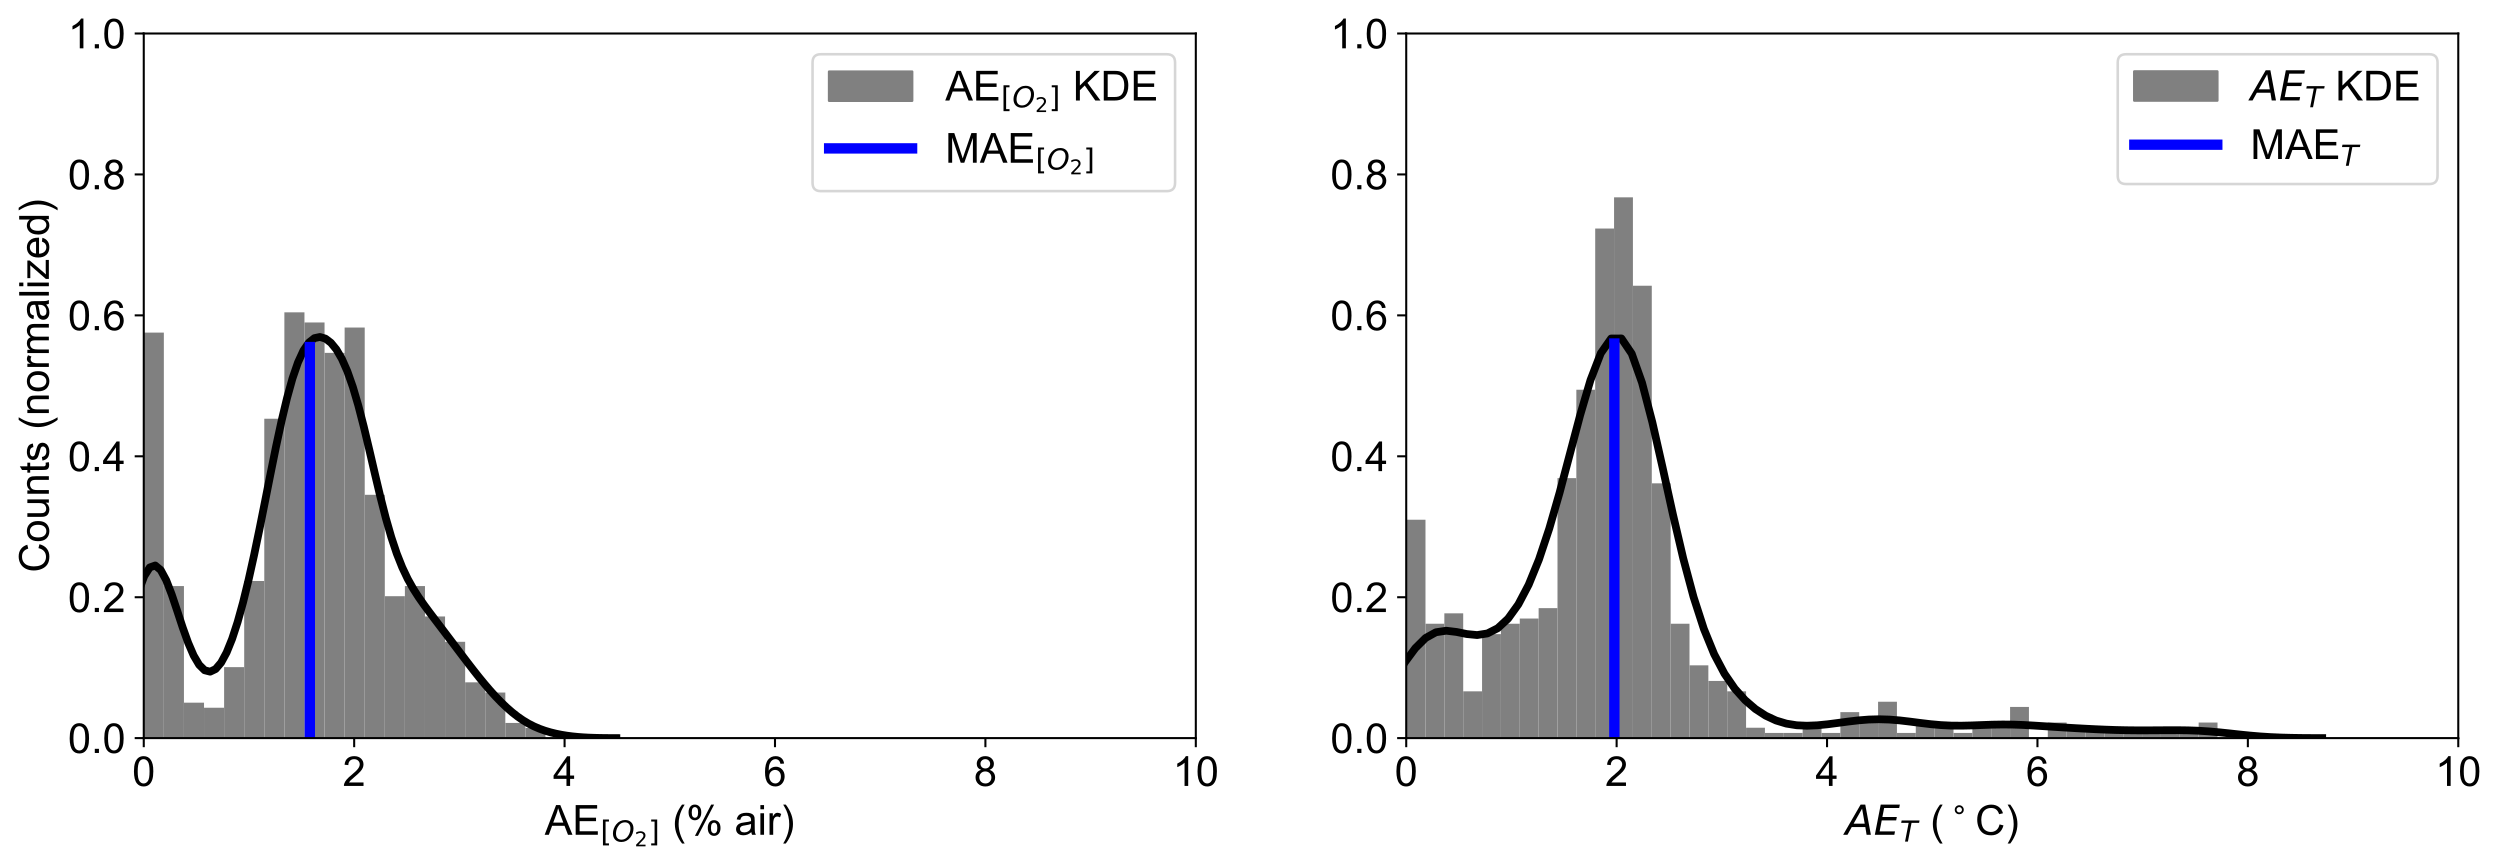 <?xml version="1.0" encoding="utf-8" standalone="no"?>
<!DOCTYPE svg PUBLIC "-//W3C//DTD SVG 1.1//EN"
  "http://www.w3.org/Graphics/SVG/1.1/DTD/svg11.dtd">
<!-- Created with matplotlib (https://matplotlib.org/) -->
<svg height="333.719pt" version="1.1" viewBox="0 0 964.352 333.719" width="964.352pt" xmlns="http://www.w3.org/2000/svg" xmlns:xlink="http://www.w3.org/1999/xlink">
 <defs>
  <style type="text/css">
*{stroke-linecap:butt;stroke-linejoin:round;white-space:pre;}
  </style>
 </defs>
 <g id="figure_1">
  <g id="patch_1">
   <path d="M 0 333.719 
L 964.352 333.719 
L 964.352 0 
L 0 0 
z
" style="fill:#ffffff;"/>
  </g>
  <g id="axes_1">
   <g id="patch_2">
    <path d="M 55.455 284.726 
L 461.273 284.726 
L 461.273 12.926 
L 55.455 12.926 
z
" style="fill:#ffffff;"/>
   </g>
   <g id="patch_3">
    <path clip-path="url(#pc3234a8d97)" d="M 55.455 284.726 
L 63.203 284.726 
L 63.203 128.289 
L 55.455 128.289 
z
" style="fill:#808080;"/>
   </g>
   <g id="patch_4">
    <path clip-path="url(#pc3234a8d97)" d="M 63.203 284.726 
L 70.951 284.726 
L 70.951 226.062 
L 63.203 226.062 
z
" style="fill:#808080;"/>
   </g>
   <g id="patch_5">
    <path clip-path="url(#pc3234a8d97)" d="M 70.951 284.726 
L 78.7 284.726 
L 78.7 271.038 
L 70.951 271.038 
z
" style="fill:#808080;"/>
   </g>
   <g id="patch_6">
    <path clip-path="url(#pc3234a8d97)" d="M 78.7 284.726 
L 86.448 284.726 
L 86.448 272.993 
L 78.7 272.993 
z
" style="fill:#808080;"/>
   </g>
   <g id="patch_7">
    <path clip-path="url(#pc3234a8d97)" d="M 86.448 284.726 
L 94.196 284.726 
L 94.196 257.35 
L 86.448 257.35 
z
" style="fill:#808080;"/>
   </g>
   <g id="patch_8">
    <path clip-path="url(#pc3234a8d97)" d="M 94.196 284.726 
L 101.944 284.726 
L 101.944 224.107 
L 94.196 224.107 
z
" style="fill:#808080;"/>
   </g>
   <g id="patch_9">
    <path clip-path="url(#pc3234a8d97)" d="M 101.944 284.726 
L 109.692 284.726 
L 109.692 161.532 
L 101.944 161.532 
z
" style="fill:#808080;"/>
   </g>
   <g id="patch_10">
    <path clip-path="url(#pc3234a8d97)" d="M 109.692 284.726 
L 117.441 284.726 
L 117.441 120.467 
L 109.692 120.467 
z
" style="fill:#808080;"/>
   </g>
   <g id="patch_11">
    <path clip-path="url(#pc3234a8d97)" d="M 117.441 284.726 
L 125.189 284.726 
L 125.189 124.378 
L 117.441 124.378 
z
" style="fill:#808080;"/>
   </g>
   <g id="patch_12">
    <path clip-path="url(#pc3234a8d97)" d="M 125.189 284.726 
L 132.937 284.726 
L 132.937 136.111 
L 125.189 136.111 
z
" style="fill:#808080;"/>
   </g>
   <g id="patch_13">
    <path clip-path="url(#pc3234a8d97)" d="M 132.937 284.726 
L 140.685 284.726 
L 140.685 126.334 
L 132.937 126.334 
z
" style="fill:#808080;"/>
   </g>
   <g id="patch_14">
    <path clip-path="url(#pc3234a8d97)" d="M 140.685 284.726 
L 148.433 284.726 
L 148.433 190.864 
L 140.685 190.864 
z
" style="fill:#808080;"/>
   </g>
   <g id="patch_15">
    <path clip-path="url(#pc3234a8d97)" d="M 148.433 284.726 
L 156.181 284.726 
L 156.181 229.973 
L 148.433 229.973 
z
" style="fill:#808080;"/>
   </g>
   <g id="patch_16">
    <path clip-path="url(#pc3234a8d97)" d="M 156.181 284.726 
L 163.93 284.726 
L 163.93 226.062 
L 156.181 226.062 
z
" style="fill:#808080;"/>
   </g>
   <g id="patch_17">
    <path clip-path="url(#pc3234a8d97)" d="M 163.93 284.726 
L 171.678 284.726 
L 171.678 237.795 
L 163.93 237.795 
z
" style="fill:#808080;"/>
   </g>
   <g id="patch_18">
    <path clip-path="url(#pc3234a8d97)" d="M 171.678 284.726 
L 179.426 284.726 
L 179.426 247.572 
L 171.678 247.572 
z
" style="fill:#808080;"/>
   </g>
   <g id="patch_19">
    <path clip-path="url(#pc3234a8d97)" d="M 179.426 284.726 
L 187.174 284.726 
L 187.174 263.216 
L 179.426 263.216 
z
" style="fill:#808080;"/>
   </g>
   <g id="patch_20">
    <path clip-path="url(#pc3234a8d97)" d="M 187.174 284.726 
L 194.922 284.726 
L 194.922 267.127 
L 187.174 267.127 
z
" style="fill:#808080;"/>
   </g>
   <g id="patch_21">
    <path clip-path="url(#pc3234a8d97)" d="M 194.922 284.726 
L 202.671 284.726 
L 202.671 278.86 
L 194.922 278.86 
z
" style="fill:#808080;"/>
   </g>
   <g id="patch_22">
    <path clip-path="url(#pc3234a8d97)" d="M 202.671 284.726 
L 210.419 284.726 
L 210.419 280.815 
L 202.671 280.815 
z
" style="fill:#808080;"/>
   </g>
   <g id="matplotlib.axis_1">
    <g id="xtick_1">
     <g id="line2d_1">
      <defs>
       <path d="M 0 0 
L 0 3.5 
" id="m391f96ab95" style="stroke:#000000;stroke-width:0.8;"/>
      </defs>
      <g>
       <use style="stroke:#000000;stroke-width:0.8;" x="55.455" xlink:href="#m391f96ab95" y="284.726"/>
      </g>
     </g>
     <g id="text_1">
      <!-- 0 -->
      <defs>
       <path d="M 4.156 35.297 
Q 4.156 48 6.766 55.734 
Q 9.375 63.484 14.516 67.672 
Q 19.672 71.875 27.484 71.875 
Q 33.25 71.875 37.594 69.547 
Q 41.938 67.234 44.766 62.859 
Q 47.609 58.5 49.219 52.219 
Q 50.828 45.953 50.828 35.297 
Q 50.828 22.703 48.234 14.969 
Q 45.656 7.234 40.5 3 
Q 35.359 -1.219 27.484 -1.219 
Q 17.141 -1.219 11.234 6.203 
Q 4.156 15.141 4.156 35.297 
z
M 13.188 35.297 
Q 13.188 17.672 17.312 11.828 
Q 21.438 6 27.484 6 
Q 33.547 6 37.672 11.859 
Q 41.797 17.719 41.797 35.297 
Q 41.797 52.984 37.672 58.781 
Q 33.547 64.594 27.391 64.594 
Q 21.344 64.594 17.719 59.469 
Q 13.188 52.938 13.188 35.297 
z
" id="ArialMT-48"/>
      </defs>
      <g transform="translate(51.006 303.179)scale(0.16 -0.16)">
       <use xlink:href="#ArialMT-48"/>
      </g>
     </g>
    </g>
    <g id="xtick_2">
     <g id="line2d_2">
      <g>
       <use style="stroke:#000000;stroke-width:0.8;" x="136.619" xlink:href="#m391f96ab95" y="284.726"/>
      </g>
     </g>
     <g id="text_2">
      <!-- 2 -->
      <defs>
       <path d="M 50.344 8.453 
L 50.344 0 
L 3.031 0 
Q 2.938 3.172 4.047 6.109 
Q 5.859 10.938 9.828 15.625 
Q 13.812 20.312 21.344 26.469 
Q 33.016 36.031 37.109 41.625 
Q 41.219 47.219 41.219 52.203 
Q 41.219 57.422 37.469 61 
Q 33.734 64.594 27.734 64.594 
Q 21.391 64.594 17.578 60.781 
Q 13.766 56.984 13.719 50.25 
L 4.688 51.172 
Q 5.609 61.281 11.656 66.578 
Q 17.719 71.875 27.938 71.875 
Q 38.234 71.875 44.234 66.156 
Q 50.25 60.453 50.25 52 
Q 50.25 47.703 48.484 43.547 
Q 46.734 39.406 42.656 34.812 
Q 38.578 30.219 29.109 22.219 
Q 21.188 15.578 18.938 13.203 
Q 16.703 10.844 15.234 8.453 
z
" id="ArialMT-50"/>
      </defs>
      <g transform="translate(132.17 303.179)scale(0.16 -0.16)">
       <use xlink:href="#ArialMT-50"/>
      </g>
     </g>
    </g>
    <g id="xtick_3">
     <g id="line2d_3">
      <g>
       <use style="stroke:#000000;stroke-width:0.8;" x="217.782" xlink:href="#m391f96ab95" y="284.726"/>
      </g>
     </g>
     <g id="text_3">
      <!-- 4 -->
      <defs>
       <path d="M 32.328 0 
L 32.328 17.141 
L 1.266 17.141 
L 1.266 25.203 
L 33.938 71.578 
L 41.109 71.578 
L 41.109 25.203 
L 50.781 25.203 
L 50.781 17.141 
L 41.109 17.141 
L 41.109 0 
z
M 32.328 25.203 
L 32.328 57.469 
L 9.906 25.203 
z
" id="ArialMT-52"/>
      </defs>
      <g transform="translate(213.334 303.179)scale(0.16 -0.16)">
       <use xlink:href="#ArialMT-52"/>
      </g>
     </g>
    </g>
    <g id="xtick_4">
     <g id="line2d_4">
      <g>
       <use style="stroke:#000000;stroke-width:0.8;" x="298.946" xlink:href="#m391f96ab95" y="284.726"/>
      </g>
     </g>
     <g id="text_4">
      <!-- 6 -->
      <defs>
       <path d="M 49.75 54.047 
L 41.016 53.375 
Q 39.844 58.547 37.703 60.891 
Q 34.125 64.656 28.906 64.656 
Q 24.703 64.656 21.531 62.312 
Q 17.391 59.281 14.984 53.469 
Q 12.594 47.656 12.5 36.922 
Q 15.672 41.75 20.266 44.094 
Q 24.859 46.438 29.891 46.438 
Q 38.672 46.438 44.844 39.969 
Q 51.031 33.5 51.031 23.25 
Q 51.031 16.5 48.125 10.719 
Q 45.219 4.938 40.141 1.859 
Q 35.062 -1.219 28.609 -1.219 
Q 17.625 -1.219 10.688 6.859 
Q 3.766 14.938 3.766 33.5 
Q 3.766 54.25 11.422 63.672 
Q 18.109 71.875 29.438 71.875 
Q 37.891 71.875 43.281 67.141 
Q 48.688 62.406 49.75 54.047 
z
M 13.875 23.188 
Q 13.875 18.656 15.797 14.5 
Q 17.719 10.359 21.188 8.172 
Q 24.656 6 28.469 6 
Q 34.031 6 38.031 10.484 
Q 42.047 14.984 42.047 22.703 
Q 42.047 30.125 38.078 34.391 
Q 34.125 38.672 28.125 38.672 
Q 22.172 38.672 18.016 34.391 
Q 13.875 30.125 13.875 23.188 
z
" id="ArialMT-54"/>
      </defs>
      <g transform="translate(294.497 303.179)scale(0.16 -0.16)">
       <use xlink:href="#ArialMT-54"/>
      </g>
     </g>
    </g>
    <g id="xtick_5">
     <g id="line2d_5">
      <g>
       <use style="stroke:#000000;stroke-width:0.8;" x="380.11" xlink:href="#m391f96ab95" y="284.726"/>
      </g>
     </g>
     <g id="text_5">
      <!-- 8 -->
      <defs>
       <path d="M 17.672 38.812 
Q 12.203 40.828 9.562 44.531 
Q 6.938 48.25 6.938 53.422 
Q 6.938 61.234 12.547 66.547 
Q 18.172 71.875 27.484 71.875 
Q 36.859 71.875 42.578 66.422 
Q 48.297 60.984 48.297 53.172 
Q 48.297 48.188 45.672 44.5 
Q 43.062 40.828 37.75 38.812 
Q 44.344 36.672 47.781 31.875 
Q 51.219 27.094 51.219 20.453 
Q 51.219 11.281 44.719 5.031 
Q 38.234 -1.219 27.641 -1.219 
Q 17.047 -1.219 10.547 5.047 
Q 4.047 11.328 4.047 20.703 
Q 4.047 27.688 7.594 32.391 
Q 11.141 37.109 17.672 38.812 
z
M 15.922 53.719 
Q 15.922 48.641 19.188 45.406 
Q 22.469 42.188 27.688 42.188 
Q 32.766 42.188 36.016 45.375 
Q 39.266 48.578 39.266 53.219 
Q 39.266 58.062 35.906 61.359 
Q 32.562 64.656 27.594 64.656 
Q 22.562 64.656 19.234 61.422 
Q 15.922 58.203 15.922 53.719 
z
M 13.094 20.656 
Q 13.094 16.891 14.875 13.375 
Q 16.656 9.859 20.172 7.922 
Q 23.688 6 27.734 6 
Q 34.031 6 38.125 10.047 
Q 42.234 14.109 42.234 20.359 
Q 42.234 26.703 38.016 30.859 
Q 33.797 35.016 27.438 35.016 
Q 21.234 35.016 17.156 30.906 
Q 13.094 26.812 13.094 20.656 
z
" id="ArialMT-56"/>
      </defs>
      <g transform="translate(375.661 303.179)scale(0.16 -0.16)">
       <use xlink:href="#ArialMT-56"/>
      </g>
     </g>
    </g>
    <g id="xtick_6">
     <g id="line2d_6">
      <g>
       <use style="stroke:#000000;stroke-width:0.8;" x="461.273" xlink:href="#m391f96ab95" y="284.726"/>
      </g>
     </g>
     <g id="text_6">
      <!-- 10 -->
      <defs>
       <path d="M 37.25 0 
L 28.469 0 
L 28.469 56 
Q 25.297 52.984 20.141 49.953 
Q 14.984 46.922 10.891 45.406 
L 10.891 53.906 
Q 18.266 57.375 23.781 62.297 
Q 29.297 67.234 31.594 71.875 
L 37.25 71.875 
z
" id="ArialMT-49"/>
      </defs>
      <g transform="translate(452.376 303.179)scale(0.16 -0.16)">
       <use xlink:href="#ArialMT-49"/>
       <use x="55.615" xlink:href="#ArialMT-48"/>
      </g>
     </g>
    </g>
    <g id="text_7">
     <!-- AE$_{[O_2]}$ (% air) -->
     <defs>
      <path d="M -0.141 0 
L 27.344 71.578 
L 37.547 71.578 
L 66.844 0 
L 56.062 0 
L 47.703 21.688 
L 17.781 21.688 
L 9.906 0 
z
M 20.516 29.391 
L 44.781 29.391 
L 37.312 49.219 
Q 33.891 58.25 32.234 64.062 
Q 30.859 57.172 28.375 50.391 
z
" id="ArialMT-65"/>
      <path d="M 7.906 0 
L 7.906 71.578 
L 59.672 71.578 
L 59.672 63.141 
L 17.391 63.141 
L 17.391 41.219 
L 56.984 41.219 
L 56.984 32.812 
L 17.391 32.812 
L 17.391 8.453 
L 61.328 8.453 
L 61.328 0 
z
" id="ArialMT-69"/>
      <path d="M 8.594 75.984 
L 29.297 75.984 
L 29.297 69 
L 17.578 69 
L 17.578 -6.203 
L 29.297 -6.203 
L 29.297 -13.188 
L 8.594 -13.188 
z
" id="DejaVuSans-91"/>
      <path d="M 45.609 66.219 
Q 37.5 66.219 31.297 62.281 
Q 25.094 58.344 20.516 50.297 
Q 17.578 45.172 16.031 39.406 
Q 14.5 33.641 14.5 27.781 
Q 14.5 17.625 19.359 12.109 
Q 24.219 6.594 33.109 6.594 
Q 41.109 6.594 47.375 10.562 
Q 53.656 14.547 58.109 22.406 
Q 61.078 27.688 62.641 33.469 
Q 64.203 39.266 64.203 45.016 
Q 64.203 55.125 59.312 60.672 
Q 54.438 66.219 45.609 66.219 
z
M 32.812 -1.422 
Q 19.391 -1.422 11.688 6.531 
Q 4 14.5 4 28.328 
Q 4 36.234 7 44.484 
Q 10.016 52.734 15.281 59.188 
Q 21.484 66.75 29.094 70.484 
Q 36.719 74.219 45.906 74.219 
Q 59.281 74.219 66.984 66.328 
Q 74.703 58.453 74.703 44.828 
Q 74.703 36.422 71.766 28.312 
Q 68.844 20.219 63.375 13.625 
Q 57.125 6 49.578 2.281 
Q 42.047 -1.422 32.812 -1.422 
z
" id="DejaVuSans-Oblique-79"/>
      <path d="M 19.188 8.297 
L 53.609 8.297 
L 53.609 0 
L 7.328 0 
L 7.328 8.297 
Q 12.938 14.109 22.625 23.891 
Q 32.328 33.688 34.812 36.531 
Q 39.547 41.844 41.422 45.531 
Q 43.312 49.219 43.312 52.781 
Q 43.312 58.594 39.234 62.25 
Q 35.156 65.922 28.609 65.922 
Q 23.969 65.922 18.812 64.312 
Q 13.672 62.703 7.812 59.422 
L 7.812 69.391 
Q 13.766 71.781 18.938 73 
Q 24.125 74.219 28.422 74.219 
Q 39.75 74.219 46.484 68.547 
Q 53.219 62.891 53.219 53.422 
Q 53.219 48.922 51.531 44.891 
Q 49.859 40.875 45.406 35.406 
Q 44.188 33.984 37.641 27.219 
Q 31.109 20.453 19.188 8.297 
z
" id="DejaVuSans-50"/>
      <path d="M 30.422 75.984 
L 30.422 -13.188 
L 9.719 -13.188 
L 9.719 -6.203 
L 21.391 -6.203 
L 21.391 69 
L 9.719 69 
L 9.719 75.984 
z
" id="DejaVuSans-93"/>
      <path id="ArialMT-32"/>
      <path d="M 23.391 -21.047 
Q 16.109 -11.859 11.078 0.438 
Q 6.062 12.75 6.062 25.922 
Q 6.062 37.547 9.812 48.188 
Q 14.203 60.547 23.391 72.797 
L 29.688 72.797 
Q 23.781 62.641 21.875 58.297 
Q 18.891 51.562 17.188 44.234 
Q 15.094 35.109 15.094 25.875 
Q 15.094 2.391 29.688 -21.047 
z
" id="ArialMT-40"/>
      <path d="M 5.812 54.391 
Q 5.812 62.062 9.672 67.422 
Q 13.531 72.797 20.844 72.797 
Q 27.594 72.797 32 67.984 
Q 36.422 63.188 36.422 53.859 
Q 36.422 44.781 31.953 39.875 
Q 27.484 34.969 20.953 34.969 
Q 14.453 34.969 10.125 39.797 
Q 5.812 44.625 5.812 54.391 
z
M 21.094 66.75 
Q 17.828 66.75 15.656 63.906 
Q 13.484 61.078 13.484 53.516 
Q 13.484 46.625 15.672 43.812 
Q 17.875 41.016 21.094 41.016 
Q 24.422 41.016 26.594 43.844 
Q 28.766 46.688 28.766 54.203 
Q 28.766 61.141 26.562 63.938 
Q 24.359 66.75 21.094 66.75 
z
M 21.141 -2.641 
L 60.297 72.797 
L 67.438 72.797 
L 28.422 -2.641 
z
M 52.094 16.797 
Q 52.094 24.516 55.953 29.859 
Q 59.812 35.203 67.188 35.203 
Q 73.922 35.203 78.344 30.391 
Q 82.766 25.594 82.766 16.266 
Q 82.766 7.172 78.297 2.266 
Q 73.828 -2.641 67.234 -2.641 
Q 60.75 -2.641 56.422 2.219 
Q 52.094 7.078 52.094 16.797 
z
M 67.438 29.156 
Q 64.109 29.156 61.938 26.312 
Q 59.766 23.484 59.766 15.922 
Q 59.766 9.078 61.953 6.25 
Q 64.156 3.422 67.391 3.422 
Q 70.75 3.422 72.922 6.25 
Q 75.094 9.078 75.094 16.609 
Q 75.094 23.531 72.891 26.344 
Q 70.703 29.156 67.438 29.156 
z
" id="ArialMT-37"/>
      <path d="M 40.438 6.391 
Q 35.547 2.25 31.031 0.531 
Q 26.516 -1.172 21.344 -1.172 
Q 12.797 -1.172 8.203 3 
Q 3.609 7.172 3.609 13.672 
Q 3.609 17.484 5.344 20.625 
Q 7.078 23.781 9.891 25.688 
Q 12.703 27.594 16.219 28.562 
Q 18.797 29.25 24.031 29.891 
Q 34.672 31.156 39.703 32.906 
Q 39.75 34.719 39.75 35.203 
Q 39.75 40.578 37.25 42.781 
Q 33.891 45.75 27.25 45.75 
Q 21.047 45.75 18.094 43.578 
Q 15.141 41.406 13.719 35.891 
L 5.125 37.062 
Q 6.297 42.578 8.984 45.969 
Q 11.672 49.359 16.75 51.188 
Q 21.828 53.031 28.516 53.031 
Q 35.156 53.031 39.297 51.469 
Q 43.453 49.906 45.406 47.531 
Q 47.359 45.172 48.141 41.547 
Q 48.578 39.312 48.578 33.453 
L 48.578 21.734 
Q 48.578 9.469 49.141 6.219 
Q 49.703 2.984 51.375 0 
L 42.188 0 
Q 40.828 2.734 40.438 6.391 
z
M 39.703 26.031 
Q 34.906 24.078 25.344 22.703 
Q 19.922 21.922 17.672 20.938 
Q 15.438 19.969 14.203 18.094 
Q 12.984 16.219 12.984 13.922 
Q 12.984 10.406 15.641 8.062 
Q 18.312 5.719 23.438 5.719 
Q 28.516 5.719 32.469 7.938 
Q 36.422 10.156 38.281 14.016 
Q 39.703 17 39.703 22.797 
z
" id="ArialMT-97"/>
      <path d="M 6.641 61.469 
L 6.641 71.578 
L 15.438 71.578 
L 15.438 61.469 
z
M 6.641 0 
L 6.641 51.859 
L 15.438 51.859 
L 15.438 0 
z
" id="ArialMT-105"/>
      <path d="M 6.5 0 
L 6.5 51.859 
L 14.406 51.859 
L 14.406 44 
Q 17.438 49.516 20 51.266 
Q 22.562 53.031 25.641 53.031 
Q 30.078 53.031 34.672 50.203 
L 31.641 42.047 
Q 28.422 43.953 25.203 43.953 
Q 22.312 43.953 20.016 42.219 
Q 17.719 40.484 16.75 37.406 
Q 15.281 32.719 15.281 27.156 
L 15.281 0 
z
" id="ArialMT-114"/>
      <path d="M 12.359 -21.047 
L 6.062 -21.047 
Q 20.656 2.391 20.656 25.875 
Q 20.656 35.062 18.562 44.094 
Q 16.891 51.422 13.922 58.156 
Q 12.016 62.547 6.062 72.797 
L 12.359 72.797 
Q 21.531 60.547 25.922 48.188 
Q 29.688 37.547 29.688 25.922 
Q 29.688 12.75 24.625 0.438 
Q 19.578 -11.859 12.359 -21.047 
z
" id="ArialMT-41"/>
     </defs>
     <g transform="translate(210.124 322.039)scale(0.16 -0.16)">
      <use transform="translate(0 0.203)" xlink:href="#ArialMT-65"/>
      <use transform="translate(66.699 0.203)" xlink:href="#ArialMT-69"/>
      <use transform="translate(134.355 -16.203)scale(0.7)" xlink:href="#DejaVuSans-91"/>
      <use transform="translate(161.665 -16.203)scale(0.7)" xlink:href="#DejaVuSans-Oblique-79"/>
      <use transform="translate(216.763 -27.688)scale(0.49)" xlink:href="#DejaVuSans-50"/>
      <use transform="translate(249.852 -16.203)scale(0.7)" xlink:href="#DejaVuSans-93"/>
      <use transform="translate(279.896 0.203)" xlink:href="#ArialMT-32"/>
      <use transform="translate(307.679 0.203)" xlink:href="#ArialMT-40"/>
      <use transform="translate(340.98 0.203)" xlink:href="#ArialMT-37"/>
      <use transform="translate(429.896 0.203)" xlink:href="#ArialMT-32"/>
      <use transform="translate(457.679 0.203)" xlink:href="#ArialMT-97"/>
      <use transform="translate(513.294 0.203)" xlink:href="#ArialMT-105"/>
      <use transform="translate(535.511 0.203)" xlink:href="#ArialMT-114"/>
      <use transform="translate(568.812 0.203)" xlink:href="#ArialMT-41"/>
     </g>
    </g>
   </g>
   <g id="matplotlib.axis_2">
    <g id="ytick_1">
     <g id="line2d_7">
      <defs>
       <path d="M 0 0 
L -3.5 0 
" id="m1ffdac630f" style="stroke:#000000;stroke-width:0.8;"/>
      </defs>
      <g>
       <use style="stroke:#000000;stroke-width:0.8;" x="55.455" xlink:href="#m1ffdac630f" y="284.726"/>
      </g>
     </g>
     <g id="text_8">
      <!-- 0.0 -->
      <defs>
       <path d="M 9.078 0 
L 9.078 10.016 
L 19.094 10.016 
L 19.094 0 
z
" id="ArialMT-46"/>
      </defs>
      <g transform="translate(26.215 290.452)scale(0.16 -0.16)">
       <use xlink:href="#ArialMT-48"/>
       <use x="55.615" xlink:href="#ArialMT-46"/>
       <use x="83.398" xlink:href="#ArialMT-48"/>
      </g>
     </g>
    </g>
    <g id="ytick_2">
     <g id="line2d_8">
      <g>
       <use style="stroke:#000000;stroke-width:0.8;" x="55.455" xlink:href="#m1ffdac630f" y="230.366"/>
      </g>
     </g>
     <g id="text_9">
      <!-- 0.2 -->
      <g transform="translate(26.215 236.093)scale(0.16 -0.16)">
       <use xlink:href="#ArialMT-48"/>
       <use x="55.615" xlink:href="#ArialMT-46"/>
       <use x="83.398" xlink:href="#ArialMT-50"/>
      </g>
     </g>
    </g>
    <g id="ytick_3">
     <g id="line2d_9">
      <g>
       <use style="stroke:#000000;stroke-width:0.8;" x="55.455" xlink:href="#m1ffdac630f" y="176.006"/>
      </g>
     </g>
     <g id="text_10">
      <!-- 0.4 -->
      <g transform="translate(26.215 181.732)scale(0.16 -0.16)">
       <use xlink:href="#ArialMT-48"/>
       <use x="55.615" xlink:href="#ArialMT-46"/>
       <use x="83.398" xlink:href="#ArialMT-52"/>
      </g>
     </g>
    </g>
    <g id="ytick_4">
     <g id="line2d_10">
      <g>
       <use style="stroke:#000000;stroke-width:0.8;" x="55.455" xlink:href="#m1ffdac630f" y="121.646"/>
      </g>
     </g>
     <g id="text_11">
      <!-- 0.6 -->
      <g transform="translate(26.215 127.373)scale(0.16 -0.16)">
       <use xlink:href="#ArialMT-48"/>
       <use x="55.615" xlink:href="#ArialMT-46"/>
       <use x="83.398" xlink:href="#ArialMT-54"/>
      </g>
     </g>
    </g>
    <g id="ytick_5">
     <g id="line2d_11">
      <g>
       <use style="stroke:#000000;stroke-width:0.8;" x="55.455" xlink:href="#m1ffdac630f" y="67.286"/>
      </g>
     </g>
     <g id="text_12">
      <!-- 0.8 -->
      <g transform="translate(26.215 73.013)scale(0.16 -0.16)">
       <use xlink:href="#ArialMT-48"/>
       <use x="55.615" xlink:href="#ArialMT-46"/>
       <use x="83.398" xlink:href="#ArialMT-56"/>
      </g>
     </g>
    </g>
    <g id="ytick_6">
     <g id="line2d_12">
      <g>
       <use style="stroke:#000000;stroke-width:0.8;" x="55.455" xlink:href="#m1ffdac630f" y="12.926"/>
      </g>
     </g>
     <g id="text_13">
      <!-- 1.0 -->
      <g transform="translate(26.215 18.652)scale(0.16 -0.16)">
       <use xlink:href="#ArialMT-49"/>
       <use x="55.615" xlink:href="#ArialMT-46"/>
       <use x="83.398" xlink:href="#ArialMT-48"/>
      </g>
     </g>
    </g>
    <g id="text_14">
     <!-- Counts (normalized) -->
     <defs>
      <path d="M 58.797 25.094 
L 68.266 22.703 
Q 65.281 11.031 57.547 4.906 
Q 49.812 -1.219 38.625 -1.219 
Q 27.047 -1.219 19.797 3.484 
Q 12.547 8.203 8.766 17.141 
Q 4.984 26.078 4.984 36.328 
Q 4.984 47.516 9.25 55.828 
Q 13.531 64.156 21.406 68.469 
Q 29.297 72.797 38.766 72.797 
Q 49.516 72.797 56.828 67.328 
Q 64.156 61.859 67.047 51.953 
L 57.719 49.75 
Q 55.219 57.562 50.484 61.125 
Q 45.75 64.703 38.578 64.703 
Q 30.328 64.703 24.781 60.734 
Q 19.234 56.781 16.984 50.109 
Q 14.75 43.453 14.75 36.375 
Q 14.75 27.25 17.406 20.438 
Q 20.062 13.625 25.672 10.25 
Q 31.297 6.891 37.844 6.891 
Q 45.797 6.891 51.312 11.469 
Q 56.844 16.062 58.797 25.094 
z
" id="ArialMT-67"/>
      <path d="M 3.328 25.922 
Q 3.328 40.328 11.328 47.266 
Q 18.016 53.031 27.641 53.031 
Q 38.328 53.031 45.109 46.016 
Q 51.906 39.016 51.906 26.656 
Q 51.906 16.656 48.906 10.906 
Q 45.906 5.172 40.156 2 
Q 34.422 -1.172 27.641 -1.172 
Q 16.75 -1.172 10.031 5.812 
Q 3.328 12.797 3.328 25.922 
z
M 12.359 25.922 
Q 12.359 15.969 16.703 11.016 
Q 21.047 6.062 27.641 6.062 
Q 34.188 6.062 38.531 11.031 
Q 42.875 16.016 42.875 26.219 
Q 42.875 35.844 38.5 40.797 
Q 34.125 45.75 27.641 45.75 
Q 21.047 45.75 16.703 40.812 
Q 12.359 35.891 12.359 25.922 
z
" id="ArialMT-111"/>
      <path d="M 40.578 0 
L 40.578 7.625 
Q 34.516 -1.172 24.125 -1.172 
Q 19.531 -1.172 15.547 0.578 
Q 11.578 2.344 9.641 5 
Q 7.719 7.672 6.938 11.531 
Q 6.391 14.109 6.391 19.734 
L 6.391 51.859 
L 15.188 51.859 
L 15.188 23.094 
Q 15.188 16.219 15.719 13.812 
Q 16.547 10.359 19.234 8.375 
Q 21.922 6.391 25.875 6.391 
Q 29.828 6.391 33.297 8.422 
Q 36.766 10.453 38.203 13.938 
Q 39.656 17.438 39.656 24.078 
L 39.656 51.859 
L 48.438 51.859 
L 48.438 0 
z
" id="ArialMT-117"/>
      <path d="M 6.594 0 
L 6.594 51.859 
L 14.5 51.859 
L 14.5 44.484 
Q 20.219 53.031 31 53.031 
Q 35.688 53.031 39.625 51.344 
Q 43.562 49.656 45.516 46.922 
Q 47.469 44.188 48.25 40.438 
Q 48.734 37.984 48.734 31.891 
L 48.734 0 
L 39.938 0 
L 39.938 31.547 
Q 39.938 36.922 38.906 39.578 
Q 37.891 42.234 35.281 43.812 
Q 32.672 45.406 29.156 45.406 
Q 23.531 45.406 19.453 41.844 
Q 15.375 38.281 15.375 28.328 
L 15.375 0 
z
" id="ArialMT-110"/>
      <path d="M 25.781 7.859 
L 27.047 0.094 
Q 23.344 -0.688 20.406 -0.688 
Q 15.625 -0.688 12.984 0.828 
Q 10.359 2.344 9.281 4.812 
Q 8.203 7.281 8.203 15.188 
L 8.203 45.016 
L 1.766 45.016 
L 1.766 51.859 
L 8.203 51.859 
L 8.203 64.703 
L 16.938 69.969 
L 16.938 51.859 
L 25.781 51.859 
L 25.781 45.016 
L 16.938 45.016 
L 16.938 14.703 
Q 16.938 10.938 17.406 9.859 
Q 17.875 8.797 18.922 8.156 
Q 19.969 7.516 21.922 7.516 
Q 23.391 7.516 25.781 7.859 
z
" id="ArialMT-116"/>
      <path d="M 3.078 15.484 
L 11.766 16.844 
Q 12.5 11.625 15.844 8.844 
Q 19.188 6.062 25.203 6.062 
Q 31.25 6.062 34.172 8.516 
Q 37.109 10.984 37.109 14.312 
Q 37.109 17.281 34.516 19 
Q 32.719 20.172 25.531 21.969 
Q 15.875 24.422 12.141 26.203 
Q 8.406 27.984 6.469 31.125 
Q 4.547 34.281 4.547 38.094 
Q 4.547 41.547 6.125 44.5 
Q 7.719 47.469 10.453 49.422 
Q 12.5 50.922 16.031 51.969 
Q 19.578 53.031 23.641 53.031 
Q 29.734 53.031 34.344 51.266 
Q 38.969 49.516 41.156 46.5 
Q 43.359 43.5 44.188 38.484 
L 35.594 37.312 
Q 35.016 41.312 32.203 43.547 
Q 29.391 45.797 24.266 45.797 
Q 18.219 45.797 15.625 43.797 
Q 13.031 41.797 13.031 39.109 
Q 13.031 37.406 14.109 36.031 
Q 15.188 34.625 17.484 33.688 
Q 18.797 33.203 25.25 31.453 
Q 34.578 28.953 38.25 27.359 
Q 41.938 25.781 44.031 22.75 
Q 46.141 19.734 46.141 15.234 
Q 46.141 10.844 43.578 6.953 
Q 41.016 3.078 36.172 0.953 
Q 31.344 -1.172 25.25 -1.172 
Q 15.141 -1.172 9.844 3.031 
Q 4.547 7.234 3.078 15.484 
z
" id="ArialMT-115"/>
      <path d="M 6.594 0 
L 6.594 51.859 
L 14.453 51.859 
L 14.453 44.578 
Q 16.891 48.391 20.938 50.703 
Q 25 53.031 30.172 53.031 
Q 35.938 53.031 39.625 50.641 
Q 43.312 48.25 44.828 43.953 
Q 50.984 53.031 60.844 53.031 
Q 68.562 53.031 72.703 48.75 
Q 76.859 44.484 76.859 35.594 
L 76.859 0 
L 68.109 0 
L 68.109 32.672 
Q 68.109 37.938 67.25 40.25 
Q 66.406 42.578 64.156 43.984 
Q 61.922 45.406 58.891 45.406 
Q 53.422 45.406 49.797 41.766 
Q 46.188 38.141 46.188 30.125 
L 46.188 0 
L 37.406 0 
L 37.406 33.688 
Q 37.406 39.547 35.25 42.469 
Q 33.109 45.406 28.219 45.406 
Q 24.516 45.406 21.359 43.453 
Q 18.219 41.5 16.797 37.734 
Q 15.375 33.984 15.375 26.906 
L 15.375 0 
z
" id="ArialMT-109"/>
      <path d="M 6.391 0 
L 6.391 71.578 
L 15.188 71.578 
L 15.188 0 
z
" id="ArialMT-108"/>
      <path d="M 1.953 0 
L 1.953 7.125 
L 34.969 45.016 
Q 29.344 44.734 25.047 44.734 
L 3.906 44.734 
L 3.906 51.859 
L 46.297 51.859 
L 46.297 46.047 
L 18.219 13.141 
L 12.797 7.125 
Q 18.703 7.562 23.875 7.562 
L 47.859 7.562 
L 47.859 0 
z
" id="ArialMT-122"/>
      <path d="M 42.094 16.703 
L 51.172 15.578 
Q 49.031 7.625 43.219 3.219 
Q 37.406 -1.172 28.375 -1.172 
Q 17 -1.172 10.328 5.828 
Q 3.656 12.844 3.656 25.484 
Q 3.656 38.578 10.391 45.797 
Q 17.141 53.031 27.875 53.031 
Q 38.281 53.031 44.875 45.953 
Q 51.469 38.875 51.469 26.031 
Q 51.469 25.25 51.422 23.688 
L 12.75 23.688 
Q 13.234 15.141 17.578 10.594 
Q 21.922 6.062 28.422 6.062 
Q 33.25 6.062 36.672 8.594 
Q 40.094 11.141 42.094 16.703 
z
M 13.234 30.906 
L 42.188 30.906 
Q 41.609 37.453 38.875 40.719 
Q 34.672 45.797 27.984 45.797 
Q 21.922 45.797 17.797 41.75 
Q 13.672 37.703 13.234 30.906 
z
" id="ArialMT-101"/>
      <path d="M 40.234 0 
L 40.234 6.547 
Q 35.297 -1.172 25.734 -1.172 
Q 19.531 -1.172 14.328 2.25 
Q 9.125 5.672 6.266 11.797 
Q 3.422 17.922 3.422 25.875 
Q 3.422 33.641 6 39.969 
Q 8.594 46.297 13.766 49.656 
Q 18.953 53.031 25.344 53.031 
Q 30.031 53.031 33.688 51.047 
Q 37.359 49.078 39.656 45.906 
L 39.656 71.578 
L 48.391 71.578 
L 48.391 0 
z
M 12.453 25.875 
Q 12.453 15.922 16.641 10.984 
Q 20.844 6.062 26.562 6.062 
Q 32.328 6.062 36.344 10.766 
Q 40.375 15.484 40.375 25.141 
Q 40.375 35.797 36.266 40.766 
Q 32.172 45.75 26.172 45.75 
Q 20.312 45.75 16.375 40.969 
Q 12.453 36.188 12.453 25.875 
z
" id="ArialMT-100"/>
     </defs>
     <g transform="translate(18.848 220.849)rotate(-90)scale(0.16 -0.16)">
      <use xlink:href="#ArialMT-67"/>
      <use x="72.217" xlink:href="#ArialMT-111"/>
      <use x="127.832" xlink:href="#ArialMT-117"/>
      <use x="183.447" xlink:href="#ArialMT-110"/>
      <use x="239.062" xlink:href="#ArialMT-116"/>
      <use x="266.846" xlink:href="#ArialMT-115"/>
      <use x="316.846" xlink:href="#ArialMT-32"/>
      <use x="344.629" xlink:href="#ArialMT-40"/>
      <use x="377.93" xlink:href="#ArialMT-110"/>
      <use x="433.545" xlink:href="#ArialMT-111"/>
      <use x="489.16" xlink:href="#ArialMT-114"/>
      <use x="522.461" xlink:href="#ArialMT-109"/>
      <use x="605.762" xlink:href="#ArialMT-97"/>
      <use x="661.377" xlink:href="#ArialMT-108"/>
      <use x="683.594" xlink:href="#ArialMT-105"/>
      <use x="705.811" xlink:href="#ArialMT-122"/>
      <use x="755.811" xlink:href="#ArialMT-101"/>
      <use x="811.426" xlink:href="#ArialMT-100"/>
      <use x="867.041" xlink:href="#ArialMT-41"/>
     </g>
    </g>
   </g>
   <g id="line2d_13">
    <path clip-path="url(#pc3234a8d97)" d="M 28.124 284.292 
L 30.241 283.864 
L 32.359 283.103 
L 34.476 281.824 
L 36.593 279.799 
L 38.711 276.777 
L 40.828 272.535 
L 42.946 266.944 
L 45.063 260.042 
L 47.181 252.09 
L 49.298 243.592 
L 51.415 235.252 
L 53.533 227.876 
L 55.65 222.226 
L 57.768 218.883 
L 59.885 218.128 
L 62.003 219.903 
L 64.12 223.834 
L 66.238 229.316 
L 68.355 235.628 
L 70.472 242.052 
L 72.59 247.96 
L 74.707 252.87 
L 76.825 256.459 
L 78.942 258.554 
L 81.06 259.092 
L 83.177 258.089 
L 85.295 255.599 
L 87.412 251.696 
L 89.529 246.46 
L 91.647 239.974 
L 93.764 232.34 
L 95.882 223.683 
L 97.999 214.163 
L 100.117 203.987 
L 102.234 193.412 
L 104.351 182.738 
L 106.469 172.308 
L 108.586 162.479 
L 110.704 153.602 
L 112.821 145.974 
L 114.939 139.806 
L 117.056 135.194 
L 119.174 132.111 
L 121.291 130.431 
L 123.408 129.984 
L 125.526 130.61 
L 127.643 132.217 
L 129.761 134.803 
L 131.878 138.446 
L 133.996 143.247 
L 136.113 149.271 
L 138.231 156.476 
L 140.348 164.676 
L 142.465 173.543 
L 144.583 182.651 
L 146.7 191.544 
L 148.818 199.822 
L 150.935 207.2 
L 153.053 213.547 
L 155.17 218.882 
L 157.287 223.337 
L 159.405 227.111 
L 161.522 230.416 
L 163.64 233.434 
L 165.757 236.301 
L 167.875 239.104 
L 169.992 241.889 
L 172.11 244.677 
L 174.227 247.474 
L 176.344 250.277 
L 178.462 253.077 
L 180.579 255.858 
L 182.697 258.597 
L 184.814 261.271 
L 186.932 263.853 
L 189.049 266.321 
L 191.166 268.658 
L 193.284 270.846 
L 195.401 272.872 
L 197.519 274.722 
L 199.636 276.383 
L 201.754 277.849 
L 203.871 279.117 
L 205.989 280.197 
L 208.106 281.104 
L 210.223 281.86 
L 212.341 282.487 
L 214.458 283.005 
L 216.576 283.431 
L 218.693 283.777 
L 220.811 284.051 
L 222.928 284.263 
L 225.046 284.421 
L 227.163 284.533 
L 229.28 284.609 
L 231.398 284.659 
L 233.515 284.689 
L 235.633 284.707 
L 237.75 284.717 
" style="fill:none;stroke:#000000;stroke-linecap:square;stroke-width:3;"/>
   </g>
   <g id="line2d_14">
    <path clip-path="url(#pc3234a8d97)" d="M 119.511 284.726 
L 119.511 133.877 
" style="fill:none;stroke:#0000ff;stroke-linecap:square;stroke-width:4;"/>
   </g>
   <g id="patch_23">
    <path d="M 55.455 284.726 
L 55.455 12.926 
" style="fill:none;stroke:#000000;stroke-linecap:square;stroke-linejoin:miter;stroke-width:0.8;"/>
   </g>
   <g id="patch_24">
    <path d="M 461.273 284.726 
L 461.273 12.926 
" style="fill:none;stroke:#000000;stroke-linecap:square;stroke-linejoin:miter;stroke-width:0.8;"/>
   </g>
   <g id="patch_25">
    <path d="M 55.455 284.726 
L 461.273 284.726 
" style="fill:none;stroke:#000000;stroke-linecap:square;stroke-linejoin:miter;stroke-width:0.8;"/>
   </g>
   <g id="patch_26">
    <path d="M 55.455 12.926 
L 461.273 12.926 
" style="fill:none;stroke:#000000;stroke-linecap:square;stroke-linejoin:miter;stroke-width:0.8;"/>
   </g>
   <g id="legend_1">
    <g id="patch_27">
     <path d="M 316.633 73.726 
L 450.073 73.726 
Q 453.273 73.726 453.273 70.526 
L 453.273 24.126 
Q 453.273 20.926 450.073 20.926 
L 316.633 20.926 
Q 313.433 20.926 313.433 24.126 
L 313.433 70.526 
Q 313.433 73.726 316.633 73.726 
z
" style="fill:#ffffff;opacity:0.8;stroke:#cccccc;stroke-linejoin:miter;"/>
    </g>
    <g id="patch_28">
     <path d="M 319.833 38.846 
L 351.833 38.846 
L 351.833 27.646 
L 319.833 27.646 
z
" style="fill:#808080;stroke:#808080;stroke-linejoin:miter;"/>
    </g>
    <g id="text_15">
     <!-- AE$_{[O_2]}$ KDE -->
     <defs>
      <path d="M 7.328 0 
L 7.328 71.578 
L 16.797 71.578 
L 16.797 36.078 
L 52.344 71.578 
L 65.188 71.578 
L 35.156 42.578 
L 66.5 0 
L 54 0 
L 28.516 36.234 
L 16.797 24.812 
L 16.797 0 
z
" id="ArialMT-75"/>
      <path d="M 7.719 0 
L 7.719 71.578 
L 32.375 71.578 
Q 40.719 71.578 45.125 70.562 
Q 51.266 69.141 55.609 65.438 
Q 61.281 60.641 64.078 53.188 
Q 66.891 45.75 66.891 36.188 
Q 66.891 28.031 64.984 21.734 
Q 63.094 15.438 60.109 11.297 
Q 57.125 7.172 53.578 4.797 
Q 50.047 2.438 45.047 1.219 
Q 40.047 0 33.547 0 
z
M 17.188 8.453 
L 32.469 8.453 
Q 39.547 8.453 43.578 9.766 
Q 47.609 11.078 50 13.484 
Q 53.375 16.844 55.25 22.531 
Q 57.125 28.219 57.125 36.328 
Q 57.125 47.562 53.438 53.594 
Q 49.75 59.625 44.484 61.672 
Q 40.672 63.141 32.234 63.141 
L 17.188 63.141 
z
" id="ArialMT-68"/>
     </defs>
     <g transform="translate(364.633 38.846)scale(0.16 -0.16)">
      <use transform="translate(0 0.422)" xlink:href="#ArialMT-65"/>
      <use transform="translate(66.699 0.422)" xlink:href="#ArialMT-69"/>
      <use transform="translate(134.355 -15.984)scale(0.7)" xlink:href="#DejaVuSans-91"/>
      <use transform="translate(161.665 -15.984)scale(0.7)" xlink:href="#DejaVuSans-Oblique-79"/>
      <use transform="translate(216.763 -27.469)scale(0.49)" xlink:href="#DejaVuSans-50"/>
      <use transform="translate(249.852 -15.984)scale(0.7)" xlink:href="#DejaVuSans-93"/>
      <use transform="translate(279.896 0.422)" xlink:href="#ArialMT-32"/>
      <use transform="translate(307.679 0.422)" xlink:href="#ArialMT-75"/>
      <use transform="translate(374.378 0.422)" xlink:href="#ArialMT-68"/>
      <use transform="translate(446.595 0.422)" xlink:href="#ArialMT-69"/>
     </g>
    </g>
    <g id="line2d_15">
     <path d="M 319.833 57.246 
L 351.833 57.246 
" style="fill:none;stroke:#0000ff;stroke-linecap:square;stroke-width:4;"/>
    </g>
    <g id="line2d_16"/>
    <g id="text_16">
     <!-- MAE$_{[O_2]}$ -->
     <defs>
      <path d="M 7.422 0 
L 7.422 71.578 
L 21.688 71.578 
L 38.625 20.906 
Q 40.969 13.812 42.047 10.297 
Q 43.266 14.203 45.844 21.781 
L 62.984 71.578 
L 75.734 71.578 
L 75.734 0 
L 66.609 0 
L 66.609 59.906 
L 45.797 0 
L 37.25 0 
L 16.547 60.938 
L 16.547 0 
z
" id="ArialMT-77"/>
     </defs>
     <g transform="translate(364.633 62.846)scale(0.16 -0.16)">
      <use transform="translate(0 0.422)" xlink:href="#ArialMT-77"/>
      <use transform="translate(83.301 0.422)" xlink:href="#ArialMT-65"/>
      <use transform="translate(150 0.422)" xlink:href="#ArialMT-69"/>
      <use transform="translate(217.656 -15.984)scale(0.7)" xlink:href="#DejaVuSans-91"/>
      <use transform="translate(244.966 -15.984)scale(0.7)" xlink:href="#DejaVuSans-Oblique-79"/>
      <use transform="translate(300.063 -27.469)scale(0.49)" xlink:href="#DejaVuSans-50"/>
      <use transform="translate(333.153 -15.984)scale(0.7)" xlink:href="#DejaVuSans-93"/>
     </g>
    </g>
   </g>
  </g>
  <g id="axes_2">
   <g id="patch_29">
    <path d="M 542.437 284.726 
L 948.255 284.726 
L 948.255 12.926 
L 542.437 12.926 
z
" style="fill:#ffffff;"/>
   </g>
   <g id="patch_30">
    <path clip-path="url(#paa7bf7b71a)" d="M 542.594 284.726 
L 549.868 284.726 
L 549.868 200.486 
L 542.594 200.486 
z
" style="fill:#808080;"/>
   </g>
   <g id="patch_31">
    <path clip-path="url(#paa7bf7b71a)" d="M 549.868 284.726 
L 557.142 284.726 
L 557.142 240.6 
L 549.868 240.6 
z
" style="fill:#808080;"/>
   </g>
   <g id="patch_32">
    <path clip-path="url(#paa7bf7b71a)" d="M 557.142 284.726 
L 564.417 284.726 
L 564.417 236.589 
L 557.142 236.589 
z
" style="fill:#808080;"/>
   </g>
   <g id="patch_33">
    <path clip-path="url(#paa7bf7b71a)" d="M 564.417 284.726 
L 571.691 284.726 
L 571.691 266.675 
L 564.417 266.675 
z
" style="fill:#808080;"/>
   </g>
   <g id="patch_34">
    <path clip-path="url(#paa7bf7b71a)" d="M 571.691 284.726 
L 578.965 284.726 
L 578.965 244.612 
L 571.691 244.612 
z
" style="fill:#808080;"/>
   </g>
   <g id="patch_35">
    <path clip-path="url(#paa7bf7b71a)" d="M 578.965 284.726 
L 586.239 284.726 
L 586.239 240.6 
L 578.965 240.6 
z
" style="fill:#808080;"/>
   </g>
   <g id="patch_36">
    <path clip-path="url(#paa7bf7b71a)" d="M 586.239 284.726 
L 593.513 284.726 
L 593.513 238.594 
L 586.239 238.594 
z
" style="fill:#808080;"/>
   </g>
   <g id="patch_37">
    <path clip-path="url(#paa7bf7b71a)" d="M 593.513 284.726 
L 600.788 284.726 
L 600.788 234.583 
L 593.513 234.583 
z
" style="fill:#808080;"/>
   </g>
   <g id="patch_38">
    <path clip-path="url(#paa7bf7b71a)" d="M 600.788 284.726 
L 608.062 284.726 
L 608.062 184.44 
L 600.788 184.44 
z
" style="fill:#808080;"/>
   </g>
   <g id="patch_39">
    <path clip-path="url(#paa7bf7b71a)" d="M 608.062 284.726 
L 615.336 284.726 
L 615.336 150.342 
L 608.062 150.342 
z
" style="fill:#808080;"/>
   </g>
   <g id="patch_40">
    <path clip-path="url(#paa7bf7b71a)" d="M 615.336 284.726 
L 622.61 284.726 
L 622.61 88.165 
L 615.336 88.165 
z
" style="fill:#808080;"/>
   </g>
   <g id="patch_41">
    <path clip-path="url(#paa7bf7b71a)" d="M 622.61 284.726 
L 629.885 284.726 
L 629.885 76.13 
L 622.61 76.13 
z
" style="fill:#808080;"/>
   </g>
   <g id="patch_42">
    <path clip-path="url(#paa7bf7b71a)" d="M 629.885 284.726 
L 637.159 284.726 
L 637.159 110.228 
L 629.885 110.228 
z
" style="fill:#808080;"/>
   </g>
   <g id="patch_43">
    <path clip-path="url(#paa7bf7b71a)" d="M 637.159 284.726 
L 644.433 284.726 
L 644.433 186.445 
L 637.159 186.445 
z
" style="fill:#808080;"/>
   </g>
   <g id="patch_44">
    <path clip-path="url(#paa7bf7b71a)" d="M 644.433 284.726 
L 651.707 284.726 
L 651.707 240.6 
L 644.433 240.6 
z
" style="fill:#808080;"/>
   </g>
   <g id="patch_45">
    <path clip-path="url(#paa7bf7b71a)" d="M 651.707 284.726 
L 658.981 284.726 
L 658.981 256.646 
L 651.707 256.646 
z
" style="fill:#808080;"/>
   </g>
   <g id="patch_46">
    <path clip-path="url(#paa7bf7b71a)" d="M 658.981 284.726 
L 666.256 284.726 
L 666.256 262.663 
L 658.981 262.663 
z
" style="fill:#808080;"/>
   </g>
   <g id="patch_47">
    <path clip-path="url(#paa7bf7b71a)" d="M 666.256 284.726 
L 673.53 284.726 
L 673.53 266.675 
L 666.256 266.675 
z
" style="fill:#808080;"/>
   </g>
   <g id="patch_48">
    <path clip-path="url(#paa7bf7b71a)" d="M 673.53 284.726 
L 680.804 284.726 
L 680.804 280.715 
L 673.53 280.715 
z
" style="fill:#808080;"/>
   </g>
   <g id="patch_49">
    <path clip-path="url(#paa7bf7b71a)" d="M 680.804 284.726 
L 688.078 284.726 
L 688.078 282.721 
L 680.804 282.721 
z
" style="fill:#808080;"/>
   </g>
   <g id="patch_50">
    <path clip-path="url(#paa7bf7b71a)" d="M 688.078 284.726 
L 695.353 284.726 
L 695.353 282.721 
L 688.078 282.721 
z
" style="fill:#808080;"/>
   </g>
   <g id="patch_51">
    <path clip-path="url(#paa7bf7b71a)" d="M 695.353 284.726 
L 702.627 284.726 
L 702.627 278.709 
L 695.353 278.709 
z
" style="fill:#808080;"/>
   </g>
   <g id="patch_52">
    <path clip-path="url(#paa7bf7b71a)" d="M 702.627 284.726 
L 709.901 284.726 
L 709.901 282.721 
L 702.627 282.721 
z
" style="fill:#808080;"/>
   </g>
   <g id="patch_53">
    <path clip-path="url(#paa7bf7b71a)" d="M 709.901 284.726 
L 717.175 284.726 
L 717.175 274.698 
L 709.901 274.698 
z
" style="fill:#808080;"/>
   </g>
   <g id="patch_54">
    <path clip-path="url(#paa7bf7b71a)" d="M 717.175 284.726 
L 724.449 284.726 
L 724.449 278.709 
L 717.175 278.709 
z
" style="fill:#808080;"/>
   </g>
   <g id="patch_55">
    <path clip-path="url(#paa7bf7b71a)" d="M 724.449 284.726 
L 731.724 284.726 
L 731.724 270.686 
L 724.449 270.686 
z
" style="fill:#808080;"/>
   </g>
   <g id="patch_56">
    <path clip-path="url(#paa7bf7b71a)" d="M 731.724 284.726 
L 738.998 284.726 
L 738.998 282.721 
L 731.724 282.721 
z
" style="fill:#808080;"/>
   </g>
   <g id="patch_57">
    <path clip-path="url(#paa7bf7b71a)" d="M 738.998 284.726 
L 746.272 284.726 
L 746.272 278.709 
L 738.998 278.709 
z
" style="fill:#808080;"/>
   </g>
   <g id="patch_58">
    <path clip-path="url(#paa7bf7b71a)" d="M 746.272 284.726 
L 753.546 284.726 
L 753.546 280.715 
L 746.272 280.715 
z
" style="fill:#808080;"/>
   </g>
   <g id="patch_59">
    <path clip-path="url(#paa7bf7b71a)" d="M 753.546 284.726 
L 760.82 284.726 
L 760.82 282.721 
L 753.546 282.721 
z
" style="fill:#808080;"/>
   </g>
   <g id="patch_60">
    <path clip-path="url(#paa7bf7b71a)" d="M 760.82 284.726 
L 768.095 284.726 
L 768.095 278.709 
L 760.82 278.709 
z
" style="fill:#808080;"/>
   </g>
   <g id="patch_61">
    <path clip-path="url(#paa7bf7b71a)" d="M 768.095 284.726 
L 775.369 284.726 
L 775.369 280.715 
L 768.095 280.715 
z
" style="fill:#808080;"/>
   </g>
   <g id="patch_62">
    <path clip-path="url(#paa7bf7b71a)" d="M 775.369 284.726 
L 782.643 284.726 
L 782.643 272.692 
L 775.369 272.692 
z
" style="fill:#808080;"/>
   </g>
   <g id="patch_63">
    <path clip-path="url(#paa7bf7b71a)" d="M 782.643 284.726 
L 789.917 284.726 
L 789.917 284.726 
L 782.643 284.726 
z
" style="fill:#808080;"/>
   </g>
   <g id="patch_64">
    <path clip-path="url(#paa7bf7b71a)" d="M 789.917 284.726 
L 797.192 284.726 
L 797.192 278.709 
L 789.917 278.709 
z
" style="fill:#808080;"/>
   </g>
   <g id="patch_65">
    <path clip-path="url(#paa7bf7b71a)" d="M 797.192 284.726 
L 804.466 284.726 
L 804.466 280.715 
L 797.192 280.715 
z
" style="fill:#808080;"/>
   </g>
   <g id="patch_66">
    <path clip-path="url(#paa7bf7b71a)" d="M 804.466 284.726 
L 811.74 284.726 
L 811.74 280.715 
L 804.466 280.715 
z
" style="fill:#808080;"/>
   </g>
   <g id="patch_67">
    <path clip-path="url(#paa7bf7b71a)" d="M 811.74 284.726 
L 819.014 284.726 
L 819.014 282.721 
L 811.74 282.721 
z
" style="fill:#808080;"/>
   </g>
   <g id="patch_68">
    <path clip-path="url(#paa7bf7b71a)" d="M 819.014 284.726 
L 826.288 284.726 
L 826.288 282.721 
L 819.014 282.721 
z
" style="fill:#808080;"/>
   </g>
   <g id="patch_69">
    <path clip-path="url(#paa7bf7b71a)" d="M 826.288 284.726 
L 833.563 284.726 
L 833.563 280.715 
L 826.288 280.715 
z
" style="fill:#808080;"/>
   </g>
   <g id="patch_70">
    <path clip-path="url(#paa7bf7b71a)" d="M 833.563 284.726 
L 840.837 284.726 
L 840.837 282.721 
L 833.563 282.721 
z
" style="fill:#808080;"/>
   </g>
   <g id="patch_71">
    <path clip-path="url(#paa7bf7b71a)" d="M 840.837 284.726 
L 848.111 284.726 
L 848.111 280.715 
L 840.837 280.715 
z
" style="fill:#808080;"/>
   </g>
   <g id="patch_72">
    <path clip-path="url(#paa7bf7b71a)" d="M 848.111 284.726 
L 855.385 284.726 
L 855.385 278.709 
L 848.111 278.709 
z
" style="fill:#808080;"/>
   </g>
   <g id="matplotlib.axis_3">
    <g id="xtick_7">
     <g id="line2d_17">
      <g>
       <use style="stroke:#000000;stroke-width:0.8;" x="542.437" xlink:href="#m391f96ab95" y="284.726"/>
      </g>
     </g>
     <g id="text_17">
      <!-- 0 -->
      <g transform="translate(537.988 303.179)scale(0.16 -0.16)">
       <use xlink:href="#ArialMT-48"/>
      </g>
     </g>
    </g>
    <g id="xtick_8">
     <g id="line2d_18">
      <g>
       <use style="stroke:#000000;stroke-width:0.8;" x="623.6" xlink:href="#m391f96ab95" y="284.726"/>
      </g>
     </g>
     <g id="text_18">
      <!-- 2 -->
      <g transform="translate(619.152 303.179)scale(0.16 -0.16)">
       <use xlink:href="#ArialMT-50"/>
      </g>
     </g>
    </g>
    <g id="xtick_9">
     <g id="line2d_19">
      <g>
       <use style="stroke:#000000;stroke-width:0.8;" x="704.764" xlink:href="#m391f96ab95" y="284.726"/>
      </g>
     </g>
     <g id="text_19">
      <!-- 4 -->
      <g transform="translate(700.315 303.179)scale(0.16 -0.16)">
       <use xlink:href="#ArialMT-52"/>
      </g>
     </g>
    </g>
    <g id="xtick_10">
     <g id="line2d_20">
      <g>
       <use style="stroke:#000000;stroke-width:0.8;" x="785.928" xlink:href="#m391f96ab95" y="284.726"/>
      </g>
     </g>
     <g id="text_20">
      <!-- 6 -->
      <g transform="translate(781.479 303.179)scale(0.16 -0.16)">
       <use xlink:href="#ArialMT-54"/>
      </g>
     </g>
    </g>
    <g id="xtick_11">
     <g id="line2d_21">
      <g>
       <use style="stroke:#000000;stroke-width:0.8;" x="867.091" xlink:href="#m391f96ab95" y="284.726"/>
      </g>
     </g>
     <g id="text_21">
      <!-- 8 -->
      <g transform="translate(862.643 303.179)scale(0.16 -0.16)">
       <use xlink:href="#ArialMT-56"/>
      </g>
     </g>
    </g>
    <g id="xtick_12">
     <g id="line2d_22">
      <g>
       <use style="stroke:#000000;stroke-width:0.8;" x="948.255" xlink:href="#m391f96ab95" y="284.726"/>
      </g>
     </g>
     <g id="text_22">
      <!-- 10 -->
      <g transform="translate(939.357 303.179)scale(0.16 -0.16)">
       <use xlink:href="#ArialMT-49"/>
       <use x="55.615" xlink:href="#ArialMT-48"/>
      </g>
     </g>
    </g>
    <g id="text_23">
     <!-- $AE_T$ ($^\circ$C) -->
     <defs>
      <path d="M 36.812 72.906 
L 48 72.906 
L 61.531 0 
L 51.219 0 
L 48.188 18.703 
L 15.375 18.703 
L 5.078 0 
L -5.328 0 
z
M 40.375 63.188 
L 19.922 26.906 
L 46.688 26.906 
z
" id="DejaVuSans-Oblique-65"/>
      <path d="M 16.891 72.906 
L 62.984 72.906 
L 61.375 64.594 
L 25.094 64.594 
L 20.906 43.016 
L 55.719 43.016 
L 54.109 34.719 
L 19.281 34.719 
L 14.203 8.297 
L 51.312 8.297 
L 49.703 0 
L 2.688 0 
z
" id="DejaVuSans-Oblique-69"/>
      <path d="M 5.906 72.906 
L 67.578 72.906 
L 66.016 64.594 
L 39.984 64.594 
L 27.484 0 
L 17.578 0 
L 30.078 64.594 
L 4.297 64.594 
z
" id="DejaVuSans-Oblique-84"/>
      <path d="M 31.25 40.922 
Q 27.344 40.922 24.656 38.203 
Q 21.969 35.5 21.969 31.594 
Q 21.969 27.734 24.656 25.078 
Q 27.344 22.422 31.25 22.422 
Q 35.156 22.422 37.844 25.078 
Q 40.531 27.734 40.531 31.594 
Q 40.531 35.453 37.812 38.188 
Q 35.109 40.922 31.25 40.922 
z
M 31.25 47.219 
Q 34.375 47.219 37.25 46.016 
Q 40.141 44.828 42.234 42.578 
Q 44.484 40.391 45.609 37.594 
Q 46.734 34.812 46.734 31.594 
Q 46.734 25.156 42.219 20.688 
Q 37.703 16.219 31.156 16.219 
Q 24.562 16.219 20.156 20.609 
Q 15.766 25 15.766 31.594 
Q 15.766 38.141 20.25 42.672 
Q 24.75 47.219 31.25 47.219 
z
" id="DejaVuSans-8728"/>
     </defs>
     <g transform="translate(711.826 322.039)scale(0.16 -0.16)">
      <use transform="translate(0 0.094)" xlink:href="#DejaVuSans-Oblique-65"/>
      <use transform="translate(68.408 0.094)" xlink:href="#DejaVuSans-Oblique-69"/>
      <use transform="translate(131.592 -16.312)scale(0.7)" xlink:href="#DejaVuSans-Oblique-84"/>
      <use transform="translate(177.085 0.094)" xlink:href="#ArialMT-32"/>
      <use transform="translate(204.868 0.094)" xlink:href="#ArialMT-40"/>
      <use transform="translate(252.764 38.375)scale(0.7)" xlink:href="#DejaVuSans-8728"/>
      <use transform="translate(312.954 0.094)" xlink:href="#ArialMT-67"/>
      <use transform="translate(385.171 0.094)" xlink:href="#ArialMT-41"/>
     </g>
    </g>
   </g>
   <g id="matplotlib.axis_4">
    <g id="ytick_7">
     <g id="line2d_23">
      <g>
       <use style="stroke:#000000;stroke-width:0.8;" x="542.437" xlink:href="#m1ffdac630f" y="284.726"/>
      </g>
     </g>
     <g id="text_24">
      <!-- 0.0 -->
      <g transform="translate(513.197 290.452)scale(0.16 -0.16)">
       <use xlink:href="#ArialMT-48"/>
       <use x="55.615" xlink:href="#ArialMT-46"/>
       <use x="83.398" xlink:href="#ArialMT-48"/>
      </g>
     </g>
    </g>
    <g id="ytick_8">
     <g id="line2d_24">
      <g>
       <use style="stroke:#000000;stroke-width:0.8;" x="542.437" xlink:href="#m1ffdac630f" y="230.366"/>
      </g>
     </g>
     <g id="text_25">
      <!-- 0.2 -->
      <g transform="translate(513.197 236.093)scale(0.16 -0.16)">
       <use xlink:href="#ArialMT-48"/>
       <use x="55.615" xlink:href="#ArialMT-46"/>
       <use x="83.398" xlink:href="#ArialMT-50"/>
      </g>
     </g>
    </g>
    <g id="ytick_9">
     <g id="line2d_25">
      <g>
       <use style="stroke:#000000;stroke-width:0.8;" x="542.437" xlink:href="#m1ffdac630f" y="176.006"/>
      </g>
     </g>
     <g id="text_26">
      <!-- 0.4 -->
      <g transform="translate(513.197 181.732)scale(0.16 -0.16)">
       <use xlink:href="#ArialMT-48"/>
       <use x="55.615" xlink:href="#ArialMT-46"/>
       <use x="83.398" xlink:href="#ArialMT-52"/>
      </g>
     </g>
    </g>
    <g id="ytick_10">
     <g id="line2d_26">
      <g>
       <use style="stroke:#000000;stroke-width:0.8;" x="542.437" xlink:href="#m1ffdac630f" y="121.646"/>
      </g>
     </g>
     <g id="text_27">
      <!-- 0.6 -->
      <g transform="translate(513.197 127.373)scale(0.16 -0.16)">
       <use xlink:href="#ArialMT-48"/>
       <use x="55.615" xlink:href="#ArialMT-46"/>
       <use x="83.398" xlink:href="#ArialMT-54"/>
      </g>
     </g>
    </g>
    <g id="ytick_11">
     <g id="line2d_27">
      <g>
       <use style="stroke:#000000;stroke-width:0.8;" x="542.437" xlink:href="#m1ffdac630f" y="67.286"/>
      </g>
     </g>
     <g id="text_28">
      <!-- 0.8 -->
      <g transform="translate(513.197 73.013)scale(0.16 -0.16)">
       <use xlink:href="#ArialMT-48"/>
       <use x="55.615" xlink:href="#ArialMT-46"/>
       <use x="83.398" xlink:href="#ArialMT-56"/>
      </g>
     </g>
    </g>
    <g id="ytick_12">
     <g id="line2d_28">
      <g>
       <use style="stroke:#000000;stroke-width:0.8;" x="542.437" xlink:href="#m1ffdac630f" y="12.926"/>
      </g>
     </g>
     <g id="text_29">
      <!-- 1.0 -->
      <g transform="translate(513.197 18.652)scale(0.16 -0.16)">
       <use xlink:href="#ArialMT-49"/>
       <use x="55.615" xlink:href="#ArialMT-46"/>
       <use x="83.398" xlink:href="#ArialMT-48"/>
      </g>
     </g>
    </g>
   </g>
   <g id="line2d_29">
    <path clip-path="url(#paa7bf7b71a)" d="M 502.215 284.634 
L 506.19 284.491 
L 510.166 284.176 
L 514.141 283.535 
L 518.116 282.351 
L 522.091 280.353 
L 526.067 277.285 
L 530.042 273.009 
L 534.017 267.621 
L 537.992 261.525 
L 541.968 255.398 
L 545.943 250.03 
L 549.918 246.087 
L 553.893 243.887 
L 557.869 243.295 
L 561.844 243.775 
L 565.819 244.581 
L 569.794 244.967 
L 573.77 244.344 
L 577.745 242.32 
L 581.72 238.644 
L 585.695 233.118 
L 589.671 225.554 
L 593.646 215.803 
L 597.621 203.87 
L 601.596 190.056 
L 605.571 175.073 
L 609.547 160.079 
L 613.522 146.589 
L 617.497 136.258 
L 621.472 130.58 
L 625.448 130.551 
L 629.423 136.428 
L 633.398 147.637 
L 637.373 162.882 
L 641.349 180.426 
L 645.324 198.456 
L 649.299 215.429 
L 653.274 230.299 
L 657.25 242.596 
L 661.225 252.339 
L 665.2 259.867 
L 669.175 265.639 
L 673.151 270.076 
L 677.126 273.49 
L 681.101 276.069 
L 685.076 277.92 
L 689.052 279.123 
L 693.027 279.763 
L 697.002 279.943 
L 700.977 279.779 
L 704.952 279.386 
L 708.928 278.872 
L 712.903 278.337 
L 716.878 277.872 
L 720.853 277.556 
L 724.829 277.447 
L 728.804 277.566 
L 732.779 277.889 
L 736.754 278.354 
L 740.73 278.87 
L 744.705 279.343 
L 748.68 279.698 
L 752.655 279.892 
L 756.631 279.924 
L 760.606 279.83 
L 764.581 279.676 
L 768.556 279.535 
L 772.532 279.469 
L 776.507 279.509 
L 780.482 279.654 
L 784.457 279.874 
L 788.433 280.128 
L 792.408 280.387 
L 796.383 280.634 
L 800.358 280.867 
L 804.333 281.086 
L 808.309 281.287 
L 812.284 281.46 
L 816.259 281.594 
L 820.234 281.682 
L 824.21 281.725 
L 828.185 281.728 
L 832.16 281.704 
L 836.135 281.676 
L 840.111 281.672 
L 844.086 281.728 
L 848.061 281.874 
L 852.036 282.128 
L 856.012 282.481 
L 859.987 282.899 
L 863.962 283.335 
L 867.937 283.739 
L 871.913 284.076 
L 875.888 284.329 
L 879.863 284.502 
L 883.838 284.609 
L 887.814 284.67 
L 891.789 284.701 
L 895.764 284.716 
" style="fill:none;stroke:#000000;stroke-linecap:square;stroke-width:3;"/>
   </g>
   <g id="line2d_30">
    <path clip-path="url(#paa7bf7b71a)" d="M 622.723 284.726 
L 622.723 132.518 
" style="fill:none;stroke:#0000ff;stroke-linecap:square;stroke-width:4;"/>
   </g>
   <g id="patch_73">
    <path d="M 542.437 284.726 
L 542.437 12.926 
" style="fill:none;stroke:#000000;stroke-linecap:square;stroke-linejoin:miter;stroke-width:0.8;"/>
   </g>
   <g id="patch_74">
    <path d="M 948.255 284.726 
L 948.255 12.926 
" style="fill:none;stroke:#000000;stroke-linecap:square;stroke-linejoin:miter;stroke-width:0.8;"/>
   </g>
   <g id="patch_75">
    <path d="M 542.437 284.726 
L 948.255 284.726 
" style="fill:none;stroke:#000000;stroke-linecap:square;stroke-linejoin:miter;stroke-width:0.8;"/>
   </g>
   <g id="patch_76">
    <path d="M 542.437 12.926 
L 948.255 12.926 
" style="fill:none;stroke:#000000;stroke-linecap:square;stroke-linejoin:miter;stroke-width:0.8;"/>
   </g>
   <g id="legend_2">
    <g id="patch_77">
     <path d="M 820.095 70.991 
L 937.055 70.991 
Q 940.255 70.991 940.255 67.791 
L 940.255 24.126 
Q 940.255 20.926 937.055 20.926 
L 820.095 20.926 
Q 816.895 20.926 816.895 24.126 
L 816.895 67.791 
Q 816.895 70.991 820.095 70.991 
z
" style="fill:#ffffff;opacity:0.8;stroke:#cccccc;stroke-linejoin:miter;"/>
    </g>
    <g id="patch_78">
     <path d="M 823.295 38.779 
L 855.295 38.779 
L 855.295 27.579 
L 823.295 27.579 
z
" style="fill:#808080;stroke:#808080;stroke-linejoin:miter;"/>
    </g>
    <g id="text_30">
     <!-- $AE_T$ KDE -->
     <g transform="translate(868.095 38.779)scale(0.16 -0.16)">
      <use transform="translate(0 0.094)" xlink:href="#DejaVuSans-Oblique-65"/>
      <use transform="translate(68.408 0.094)" xlink:href="#DejaVuSans-Oblique-69"/>
      <use transform="translate(131.592 -16.312)scale(0.7)" xlink:href="#DejaVuSans-Oblique-84"/>
      <use transform="translate(177.085 0.094)" xlink:href="#ArialMT-32"/>
      <use transform="translate(204.868 0.094)" xlink:href="#ArialMT-75"/>
      <use transform="translate(271.567 0.094)" xlink:href="#ArialMT-68"/>
      <use transform="translate(343.784 0.094)" xlink:href="#ArialMT-69"/>
     </g>
    </g>
    <g id="line2d_31">
     <path d="M 823.295 55.811 
L 855.295 55.811 
" style="fill:none;stroke:#0000ff;stroke-linecap:square;stroke-width:4;"/>
    </g>
    <g id="line2d_32"/>
    <g id="text_31">
     <!-- MAE$_T$ -->
     <g transform="translate(868.095 61.411)scale(0.16 -0.16)">
      <use transform="translate(0 0.422)" xlink:href="#ArialMT-77"/>
      <use transform="translate(83.301 0.422)" xlink:href="#ArialMT-65"/>
      <use transform="translate(150 0.422)" xlink:href="#ArialMT-69"/>
      <use transform="translate(217.656 -15.984)scale(0.7)" xlink:href="#DejaVuSans-Oblique-84"/>
     </g>
    </g>
   </g>
  </g>
 </g>
 <defs>
  <clipPath id="pc3234a8d97">
   <rect height="271.8" width="405.818" x="55.455" y="12.926"/>
  </clipPath>
  <clipPath id="paa7bf7b71a">
   <rect height="271.8" width="405.818" x="542.437" y="12.926"/>
  </clipPath>
 </defs>
</svg>
